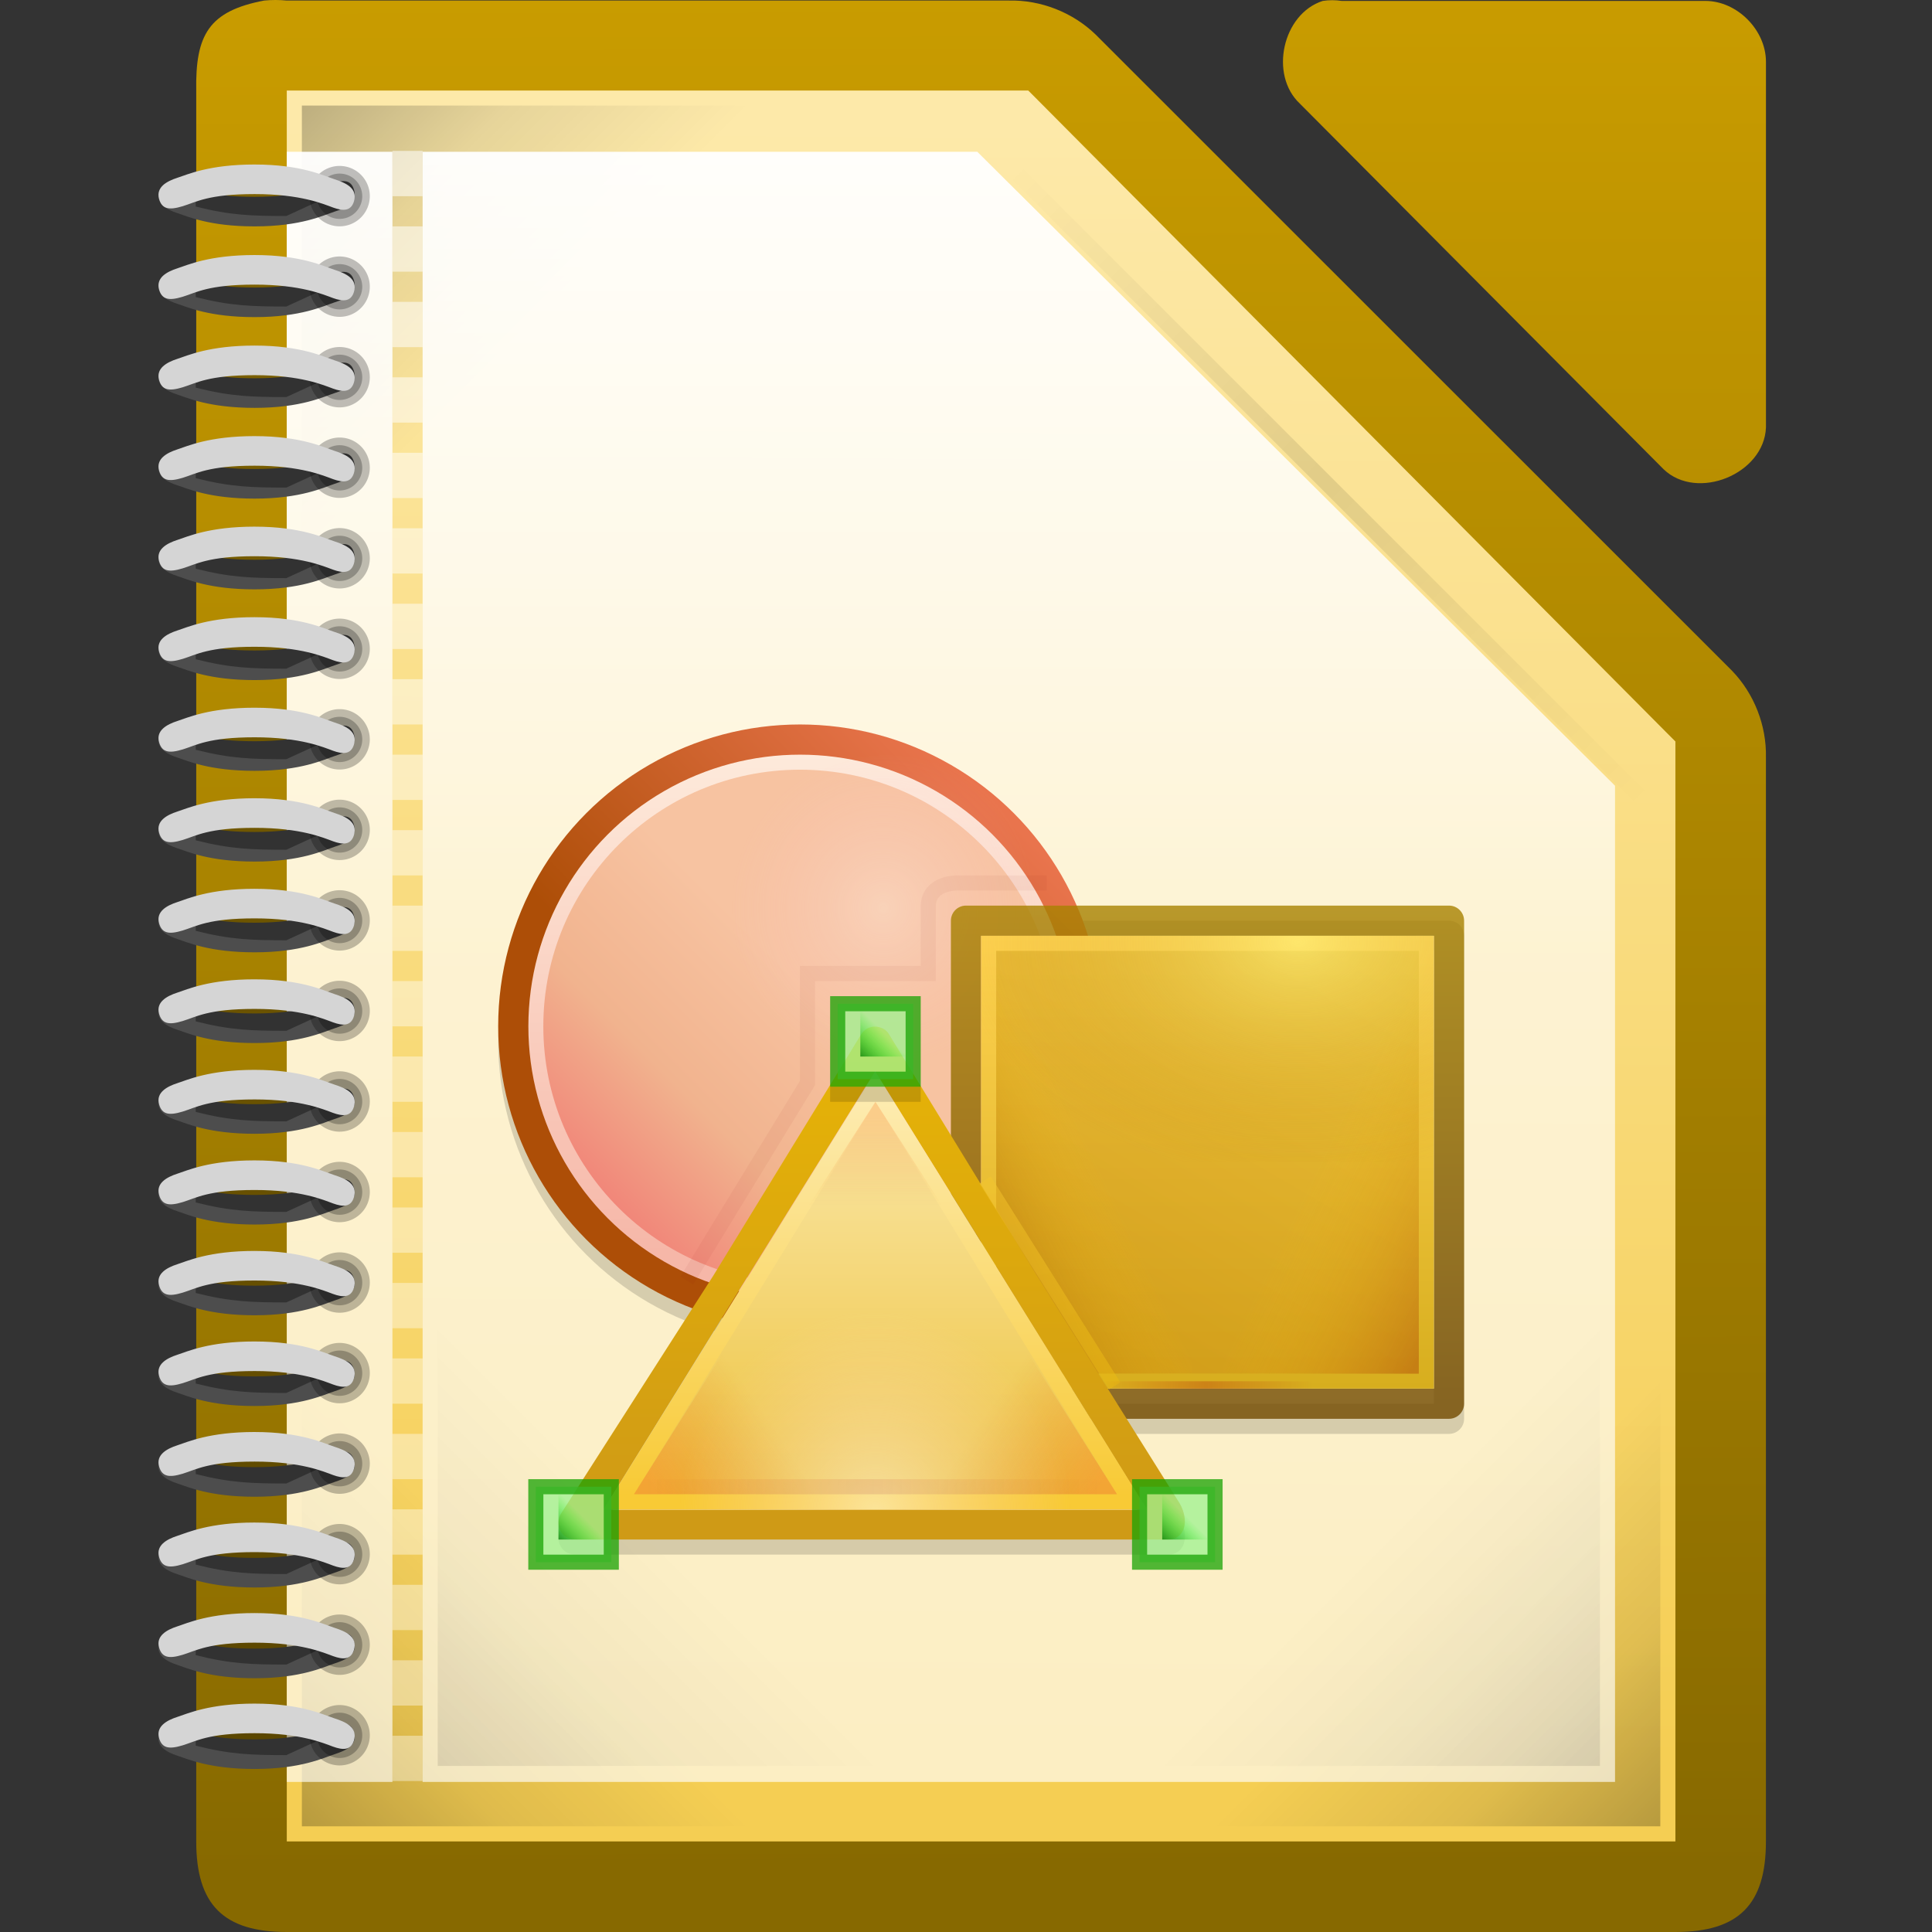 <svg height="256" width="256" xmlns="http://www.w3.org/2000/svg" xmlns:xlink="http://www.w3.org/1999/xlink"><rect width="100%" height="100%" fill="#333333" stroke="none"/><linearGradient id="a" gradientTransform="matrix(-1.473 0 0 1.348 1847.38 -1016.608)" gradientUnits="userSpaceOnUse" x1="1155.005" x2="1165.548" xlink:href="#d" y1="899.985" y2="893.35"/><linearGradient id="b"><stop offset="0" stop-color="#fff" stop-opacity=".65"/><stop offset="1" stop-color="#fff" stop-opacity=".949"/></linearGradient><linearGradient id="c"><stop offset="0" stop-color="#d40000" stop-opacity="0"/><stop offset=".493" stop-color="#a00"/><stop offset="1" stop-color="#a00" stop-opacity="0"/></linearGradient><linearGradient id="d"><stop offset="0" stop-color="#ff6a1e"/><stop offset="1" stop-color="#d45500" stop-opacity="0"/></linearGradient><linearGradient id="e"><stop offset="0" stop-color="#008000"/><stop offset="1" stop-color="#0f0" stop-opacity="0"/></linearGradient><linearGradient id="f"><stop offset="0"/><stop offset=".455" stop-opacity=".361"/><stop offset="1" stop-opacity="0"/></linearGradient><linearGradient id="g"><stop offset="0" stop-color="#c99c00"/><stop offset="1" stop-color="#876900"/></linearGradient><linearGradient id="h" gradientUnits="userSpaceOnUse" x1="96.011" x2="96.011" y1="165.996" y2="95.996"><stop offset="0" stop-color="#f6b7a8"/><stop offset="1" stop-color="#feedde"/></linearGradient><linearGradient id="i" gradientUnits="userSpaceOnUse" x1="93.936" x2="130.519" y1="141.887" y2="105.304"><stop offset="0" stop-color="#ad4e07"/><stop offset="1" stop-color="#e9744d"/></linearGradient><linearGradient id="j" gradientUnits="userSpaceOnUse" x1="103.868" x2="71.993" y1="127.724" y2="159.599"><stop offset="0" stop-color="#f7c3a1"/><stop offset=".472" stop-color="#f1b38e"/><stop offset="1" stop-color="#f17571"/></linearGradient><radialGradient id="k" cx="-2578.688" cy="-1363.409" gradientTransform="matrix(2.02 -0 0 2.092 5326.016 2972.539)" gradientUnits="userSpaceOnUse" r="10"><stop offset="0" stop-color="#fff"/><stop offset="1" stop-color="#ffbcd5" stop-opacity="0"/></radialGradient><linearGradient id="l" gradientTransform="matrix(2 0 0 2.031 -1903 5502.072)" gradientUnits="userSpaceOnUse" x1="1079.546" x2="1079.546" y1="-2650.276" y2="-2617.534"><stop offset="0" stop-color="#a88200"/><stop offset="1" stop-color="#724a00"/></linearGradient><linearGradient id="m" gradientTransform="matrix(2 0 0 -2 -1968 2333.272)" gradientUnits="userSpaceOnUse" x1="1079.938" x2="1079.938" y1="1074.626" y2="1104.678"><stop offset="0" stop-color="#d7ae1e"/><stop offset="1" stop-color="#ffd251"/></linearGradient><linearGradient id="n" gradientUnits="userSpaceOnUse" x1="188" x2="154.605" y1="126.019" y2="183.862"><stop offset="0" stop-color="#e4bc33"/><stop offset="1" stop-color="#cd9215"/></linearGradient><linearGradient id="o" gradientTransform="matrix(-2.167 0 0 4.667 1334.16 7502.332)" gradientUnits="userSpaceOnUse" x1="529.25" x2="535" y1="-1568.638" y2="-1574.638"><stop offset="0" stop-color="#a63900"/><stop offset="1" stop-color="#ffc600" stop-opacity="0"/></linearGradient><linearGradient id="p" gradientTransform="matrix(2.167 0 0 4.667 -1014.166 7502.332)" gradientUnits="userSpaceOnUse" x1="529.25" x2="535" y1="-1568.638" y2="-1574.638"><stop offset="0" stop-color="#7f3700"/><stop offset="1" stop-color="#ffc600" stop-opacity="0"/></linearGradient><linearGradient id="q" gradientTransform="matrix(.978 0 0 .987 -956.47 1677.774)" gradientUnits="userSpaceOnUse" x1="1065.75" x2="1065.75" y1="-1561.392" y2="-1495.638"><stop offset="0" stop-color="#e7b406"/><stop offset="1" stop-color="#cf9a16"/></linearGradient><linearGradient id="r" gradientTransform="matrix(4.406 0 0 4.099 -5004.16 -3491.728)" gradientUnits="userSpaceOnUse" x1="1162.591" x2="1162.591" y1="900.186" y2="887.434"><stop offset="0" stop-color="#f8ca35"/><stop offset="1" stop-color="#fdebaf"/></linearGradient><linearGradient id="s" gradientTransform="matrix(3.917 0 0 3.675 -4435.24 -3111.828)" gradientUnits="userSpaceOnUse" x1="1162.175" x2="1162.175" y1="900.717" y2="887.071"><stop offset="0" stop-color="#edc33e"/><stop offset="1" stop-color="#fae6a5"/></linearGradient><linearGradient id="t" gradientTransform="matrix(1.473 0 0 1.348 -1615.374 -1016.608)" gradientUnits="userSpaceOnUse" x1="1155.005" x2="1165.548" xlink:href="#d" y1="899.985" y2="893.35"/><radialGradient id="u" cx="-1535.455" cy="-853" gradientTransform="matrix(0 -2.694 2.6 0 2333.8 -3935.948)" gradientUnits="userSpaceOnUse" r="10"><stop offset="0" stop-color="#fff"/><stop offset="1" stop-color="#ffd5d5" stop-opacity="0"/></radialGradient><linearGradient id="v" gradientUnits="userSpaceOnUse" x1="74.125" x2="77.219" xlink:href="#e" y1="203.997" y2="200.903"/><linearGradient id="w" gradientTransform="matrix(.385 0 0 2 90.54 2585.234)" gradientUnits="userSpaceOnUse" x1="-17" x2="144" xlink:href="#c" y1="-1194.638" y2="-1194.638"/><linearGradient id="x" gradientTransform="matrix(1.102 0 0 .989 -1164.038 -731.108)" gradientUnits="userSpaceOnUse" x1="1162" x2="1162" xlink:href="#d" y1="889.006" y2="900.717"/><linearGradient id="y" gradientTransform="matrix(1.513 -.346 -.319 1.198 -2042.355 2388.459)" gradientUnits="userSpaceOnUse" x1="1171.25" x2="1171.25" y1="-1513.388" y2="-1575.638"><stop offset="0" stop-color="#ecbb10"/><stop offset="1" stop-color="#ffd251"/></linearGradient><linearGradient id="z" gradientTransform="matrix(.174 0 0 1 148.96 1377.66)" gradientUnits="userSpaceOnUse" x1="-17" x2="144" xlink:href="#c" y1="-1194.638" y2="-1194.638"/><radialGradient id="A" cx="-1535.213" cy="-848.917" gradientTransform="matrix(0 3.108 4.525 0 4013.38 4896.212)" gradientUnits="userSpaceOnUse" r="10"><stop offset="0" stop-color="#fffb88"/><stop offset="1" stop-color="#b97f00" stop-opacity="0"/></radialGradient><linearGradient id="B" gradientUnits="userSpaceOnUse" x1="154.125" x2="157.219" xlink:href="#e" y1="203.997" y2="200.903"/><linearGradient id="C" gradientUnits="userSpaceOnUse" x1="114.125" x2="117.219" xlink:href="#e" y1="139.997" y2="136.903"/><linearGradient id="D" gradientTransform="matrix(8 0 0 8 -5050.158 9784.252)" gradientUnits="userSpaceOnUse" x1="637.995" x2="637.995" xlink:href="#b" y1="-1204.424" y2="-1220.243"/><linearGradient id="E" gradientTransform="matrix(.741 .741 -1.414 1.414 -1577.46 1688.33)" gradientUnits="userSpaceOnUse" x1="30.744" x2="144" y1="-1194.638" y2="-1194.638"><stop offset="0" stop-opacity="0"/><stop offset=".493"/><stop offset="1" stop-opacity="0"/></linearGradient><linearGradient id="F" gradientUnits="userSpaceOnUse" x1="211.994" x2="182.243" xlink:href="#f" y1="233.997" y2="204.246"/><linearGradient id="G" gradientTransform="matrix(-1 0 0 1 -2554.64 1693.793)" gradientUnits="userSpaceOnUse" x1="-2612.645" x2="-2642.396" xlink:href="#f" y1="-1459.796" y2="-1489.547"/><linearGradient id="H" gradientTransform="matrix(8 0 0 8 -5296.158 6277.094)" gradientUnits="userSpaceOnUse" x1="675.369" x2="675.369" xlink:href="#b" y1="-768.73" y2="-781.999"/><linearGradient id="I" gradientUnits="userSpaceOnUse" x1="219.994" x2="190.243" xlink:href="#f" y1="241.997" y2="212.246"/><linearGradient id="J" gradientTransform="matrix(-1 0 0 1 -2554.64 1693.793)" gradientUnits="userSpaceOnUse" x1="-2594.645" x2="-2624.396" xlink:href="#f" y1="-1451.796" y2="-1481.547"/><linearGradient id="K" gradientTransform="matrix(-1 0 0 -1 -2554.64 1693.793)" gradientUnits="userSpaceOnUse" x1="-2594.646" x2="-2624.396" xlink:href="#f" y1="1679.805" y2="1650.054"/><linearGradient id="L" gradientTransform="matrix(15.958 0 0 16.025 -4639.206 -3879.788)" gradientUnits="userSpaceOnUse" x1="294.343" x2="294.418" y1="256.581" y2="243.139"><stop offset="0" stop-color="#f5ce53"/><stop offset="1" stop-color="#fde9a9"/></linearGradient><linearGradient id="M" gradientTransform="matrix(15.999 0 0 15.996 -1749.94 -15617.535)" gradientUnits="userSpaceOnUse" x1="110.969" x2="111" xlink:href="#g" y1="976.3" y2="991.875"/><linearGradient id="N" gradientTransform="matrix(16.063 0 0 16.147 -1773.926 -15765.651)" gradientUnits="userSpaceOnUse" x1="110.969" x2="110.969" xlink:href="#g" y1="976.3" y2="992.375"/><path d="m35.002.072c-7.334 1.399-9.131 4.532-9 11.996v231.937c.001 8.375 3.622 11.995 11.999 11.995h183.994c8.377-.001 11.999-3.621 11.999-11.995v-143.638c.096-4.224-1.56-8.461-4.5-11.497l-84.324-84.299c-3.036-2.938-7.275-4.597-11.5-4.499h-95.67c-.997-.096-2.003-.096-3 0z" fill="url(#M)"/><path d="m175.268.123c-5.325 1.706-7.117 9.812-3.012 13.624l48.19 48.442c4.452 4.243 13.319.613 13.553-5.551v-48.442c-0-4.227-3.826-8.073-8.032-8.074h-48.19c-.83-.128-1.68-.128-2.51 0z" fill="url(#N)"/><path d="m38 11.997v4 224 4h4 176 4v-4-140-1.75l-1.25-1.25-83.5-84-1-1h-1.75-92.5z" fill="url(#L)"/><path d="m104 77.988h-64v-64h64z" fill="url(#K)" opacity=".25"/><path d="m104 177.996h-64v64h64z" fill="url(#J)" opacity=".25"/><path d="m156 177.996h64v64h-64z" fill="url(#I)" opacity=".25"/><path d="m38 20.114v216h14v-216zm18 0v216h158v-132l-84.5-84z" fill="url(#H)"/><path d="m122 169.996h-64v64h64z" fill="url(#G)" opacity=".1"/><path d="m148 169.996h64v64h-64z" fill="url(#F)" opacity=".1"/><path d="m135.414 22.258 83.324 83.324-1.414 1.414-83.324-83.324z" fill="url(#E)" opacity=".1"/><path d="m52 19.997v6h4v-6zm0 10v6h4v-6zm0 10v6h4v-6zm0 10v6h4v-6zm0 10v6h4v-6zm0 10v6h4v-6zm0 10v6h4v-6zm0 10v6h4v-6zm0 10v6h4v-6zm0 10v6h4v-6zm0 10v6h4v-6zm0 10v6h4v-6zm0 10v6h4v-6zm0 10v6h4v-6zm0 10v6h4v-6zm0 10v6h4v-6zm0 10v6h4v-6zm0 10v6h4v-6zm0 10v6h4v-6zm0 10v6h4v-6zm0 10v6h4v-6zm0 10v6h4v-6z" fill="url(#D)" opacity=".6"/><circle cx="106.011" cy="137.996" fill="none" opacity=".15" r="38" stroke="#000" stroke-width="4"/><path d="m128 189.997c-1.105-0-2-.895-2-2v-64c 0-1.105.895-2 2-2h64c1.105 0 2.0.895 2 2v64c-0 1.105-.895 2-2 2zm2-4h60v-60h-60z" opacity=".15"/><path d="m115.201 138.155c-.443.158-.825.463-1.059.848l-19.66 32.083-20.117 31.431c-.818 1.177-.322 3.58 2.142 3.479h39.45 38.768c2.376 0 2.863-2.572 1.595-4.78l-18.888-30.129-19.66-32.083c-.482-.811-1.65-1.197-2.571-.848zm.756 5.795 17.997 28.973 17.997 29.115h-35.993-35.993l17.996-29.115z" opacity=".15"/><circle cx="105.993" cy="135.988" fill="#f09e6f" opacity=".6" r="34"/><circle cx="106.011" cy="135.996" fill="url(#h)" r="38" stroke="url(#i)" stroke-width="4"/><circle cx="105.993" cy="135.988" fill="url(#j)" r="34"/><circle cx="117.335" cy="120.878" fill="url(#k)" opacity=".25" r="20.778"/><path d="m128 187.997c-1.105-0-2-.895-2-2v-64c 0-1.105.895-2 2-2h64c1.105 0 2.0.895 2 2v64c-0 1.105-.895 2-2 2zm2-4h60v-60h-60z" fill="url(#l)" opacity=".8"/><path d="m130 183.997h60v-60h-60z" fill="url(#m)"/><path d="m132 125.997h56v56h-56z" fill="url(#n)" opacity=".6"/><path d="m188 126.022h-26v56h26z" fill="url(#o)" opacity=".35"/><path d="m132 126.022h26v56h-26z" fill="url(#p)" opacity=".5"/><path d="m115.201 136.155c-.443.158-.825.463-1.059.848l-19.66 32.083-20.117 31.431c-.818 1.177-.322 3.58 2.142 3.479h39.45 38.768c2.376 0 2.863-2.572 1.595-4.78l-18.888-30.129-19.66-32.083c-.482-.811-1.65-1.197-2.571-.848zm.756 5.795 17.997 28.973 17.997 29.115h-35.993-35.993l17.996-29.115z" fill="url(#q)"/><path d="m151.984 200.005h-36-36l18-29 18-29 18 29z" fill="url(#r)"/><path d="m148.012 198.001h-32-32l16-26 16-26 16 26z" fill="url(#s)"/><path d="m123.939 197.988h12.033 12.033l-6.017-9.541-6.016-9.541-6.016 9.541z" fill="url(#a)" opacity=".35"/><path d="m108.067 197.988h-12.033-12.033l6.017-9.541 6.016-9.541 6.016 9.541z" fill="url(#t)" opacity=".35"/><path d="m142 173.997v26h-52v-26z" fill="url(#u)" opacity=".5"/><path d="m71 196.997h10v10h-10z" fill="#9ef290" opacity=".75" stroke="#18a303" stroke-width="2"/><path d="m74 197.997h6v6h-6z" fill="url(#v)" opacity=".75"/><path d="m84 195.997h62v2h-62z" fill="url(#w)" opacity=".1"/><path d="m125 160h-9-9l4.5-7 4.5-7 4.5 7z" fill="url(#x)" opacity=".2"/><path d="m110 143.997h12v2h-12z" opacity=".15"/><path d="m131.287 155.888-1.497.933 17.163 27.284 1.497-.933z" fill="url(#y)" opacity=".5"/><path d="m146 183.023h28v1h-28z" fill="url(#z)" opacity=".25"/><path d="m91 169.684 16-26.186v-14.502l16 0v-8.933c0-1.926 1.579-3.067 4-3.067h11.71" fill="none" opacity=".05" stroke="#800000" stroke-width="2"/><path d="m190 153.997v-30h-60v30z" fill="url(#A)" opacity=".5"/><path d="m151 196.997h10v10h-10z" fill="#9ef290" opacity=".75" stroke="#18a303" stroke-width="2"/><path d="m154 197.997h6v6h-6z" fill="url(#B)" opacity=".75"/><path d="m111 132.997h10v10h-10z" fill="#9ef290" opacity=".75" stroke="#18a303" stroke-width="2"/><path d="m114 133.997h6v6h-6z" fill="url(#C)" opacity=".75"/><path d="m45.475 23.996c-.398.005-.855.121-1.346.299-1.253.454-4.214 1.782-10.387 1.781-6.171-.001-7.733-1.06-9.533-1.605-1.832-.555-2.751-.388-3.133.975-.43 1.531 1.032 2.342 2.41 2.785 1.368.44 4.224 1.766 10.256 1.766 6.173 0 9.126-1.481 10.582-1.953 1.466-.475 3.118-1.172 2.568-2.953-.249-.807-.754-1.103-1.418-1.094zm0 12.025c-.398.005-.855.119-1.346.297-1.253.454-4.214 1.782-10.387 1.781-6.171-.001-7.733-1.06-9.533-1.605-1.832-.555-2.751-.388-3.133.975-.43 1.531 1.032 2.342 2.41 2.785 1.368.44 4.224 1.766 10.256 1.766 6.173 0 9.126-1.481 10.582-1.953 1.466-.475 3.118-1.172 2.568-2.953-.249-.807-.754-1.101-1.418-1.092zm0 12.023c-.398.005-.855.119-1.346.297-1.253.454-4.214 1.782-10.387 1.781-6.171-.001-7.733-1.06-9.533-1.605-1.832-.555-2.751-.388-3.133.975-.43 1.531 1.032 2.342 2.41 2.785 1.368.44 4.224 1.768 10.256 1.768 6.173 0 9.126-1.483 10.582-1.955 1.466-.475 3.118-1.172 2.568-2.953-.249-.807-.754-1.101-1.418-1.092zm0 12.023c-.398.005-.855.121-1.346.299-1.253.454-4.214 1.782-10.387 1.781-6.171-.001-7.733-1.06-9.533-1.605-1.832-.555-2.751-.39-3.133.973-.43 1.531 1.032 2.342 2.41 2.785 1.368.44 4.224 1.768 10.256 1.768 6.173 0 9.126-1.483 10.582-1.955 1.466-.475 3.118-1.172 2.568-2.953-.249-.807-.754-1.101-1.418-1.092zm0 12.023c-.398.005-.855.121-1.346.299-1.253.454-4.214 1.782-10.387 1.781-6.171-.001-7.733-1.06-9.533-1.605-1.832-.555-2.751-.388-3.133.975-.43 1.531 1.032 2.342 2.41 2.785 1.368.44 4.224 1.766 10.256 1.766 6.173 0 9.126-1.481 10.582-1.953 1.466-.475 3.118-1.174 2.568-2.955-.249-.807-.754-1.101-1.418-1.092zm0 12.025c-.398.005-.855.119-1.346.297-1.253.454-4.214 1.782-10.387 1.781-6.171-.001-7.733-1.06-9.533-1.605-1.832-.555-2.751-.388-3.133.975-.43 1.531 1.032 2.342 2.41 2.785 1.368.44 4.224 1.766 10.256 1.766 6.173 0 9.126-1.481 10.582-1.953 1.466-.475 3.118-1.172 2.568-2.953-.249-.807-.754-1.101-1.418-1.092zm0 12.023c-.398.005-.855.119-1.346.297-1.253.454-4.214 1.782-10.387 1.781-6.171-.001-7.733-1.06-9.533-1.605-1.832-.555-2.751-.388-3.133.975-.43 1.531 1.032 2.342 2.41 2.785 1.368.44 4.224 1.768 10.256 1.768 6.173 0 9.126-1.483 10.582-1.955 1.466-.475 3.118-1.172 2.568-2.953-.249-.807-.754-1.101-1.418-1.092zm0 12.023c-.398.005-.855.119-1.346.297-1.253.454-4.214 1.784-10.387 1.783-6.171-.001-7.733-1.062-9.533-1.607-1.832-.555-2.751-.388-3.133.975-.43 1.531 1.032 2.342 2.41 2.785 1.368.44 4.224 1.768 10.256 1.768 6.173 0 9.126-1.483 10.582-1.955 1.466-.475 3.118-1.172 2.568-2.953-.249-.807-.754-1.101-1.418-1.092zm0 12.023c-.398.005-.855.121-1.346.299-1.253.454-4.214 1.782-10.387 1.781-6.171-.001-7.733-1.06-9.533-1.605-1.832-.555-2.751-.388-3.133.975-.43 1.531 1.032 2.342 2.41 2.785 1.368.44 4.224 1.766 10.256 1.766 6.173 0 9.126-1.481 10.582-1.953 1.466-.475 3.118-1.174 2.568-2.955-.249-.807-.754-1.101-1.418-1.092zm0 12.023c-.398.005-.855.121-1.346.299-1.253.454-4.214 1.782-10.387 1.781-6.171-.001-7.733-1.06-9.533-1.605-1.832-.555-2.751-.388-3.133.975-.43 1.531 1.032 2.342 2.41 2.785 1.368.44 4.224 1.766 10.256 1.766 6.173 0 9.126-1.481 10.582-1.953 1.466-.475 3.118-1.172 2.568-2.953-.249-.807-.754-1.103-1.418-1.094zm0 12.025c-.398.005-.855.119-1.346.297-1.253.454-4.214 1.782-10.387 1.781-6.171-.001-7.733-1.06-9.533-1.605-1.832-.555-2.751-.388-3.133.975-.43 1.531 1.032 2.342 2.41 2.785 1.368.44 4.224 1.766 10.256 1.766 6.173 0 9.126-1.481 10.582-1.953 1.466-.475 3.118-1.172 2.568-2.953-.249-.807-.754-1.101-1.418-1.092zm0 12.023c-.398.005-.855.119-1.346.297-1.253.454-4.214 1.782-10.387 1.781-6.171-.001-7.733-1.06-9.533-1.605-1.832-.555-2.751-.388-3.133.975-.43 1.531 1.032 2.342 2.41 2.785 1.368.44 4.224 1.768 10.256 1.768 6.173 0 9.126-1.483 10.582-1.955 1.466-.475 3.118-1.172 2.568-2.953-.249-.807-.754-1.101-1.418-1.092zm0 12.023c-.398.005-.855.121-1.346.299-1.253.454-4.214 1.782-10.387 1.781-6.171-.001-7.733-1.062-9.533-1.607-1.832-.555-2.751-.388-3.133.975-.43 1.531 1.032 2.342 2.41 2.785 1.368.44 4.224 1.768 10.256 1.768 6.173 0 9.126-1.483 10.582-1.955 1.466-.475 3.118-1.172 2.568-2.953-.249-.807-.754-1.101-1.418-1.092zm0 12.023c-.398.005-.855.121-1.346.299-1.253.454-4.214 1.782-10.387 1.781-6.171-.001-7.733-1.06-9.533-1.605-1.832-.555-2.751-.388-3.133.975-.43 1.531 1.032 2.342 2.41 2.785 1.368.44 4.224 1.766 10.256 1.766 6.173 0 9.126-1.481 10.582-1.953 1.466-.475 3.118-1.174 2.568-2.955-.249-.807-.754-1.101-1.418-1.092zm0 12.025c-.398.005-.855.119-1.346.297-1.253.454-4.214 1.782-10.387 1.781-6.171-.001-7.733-1.06-9.533-1.605-1.832-.555-2.751-.388-3.133.975-.43 1.531 1.032 2.342 2.41 2.785 1.368.44 4.224 1.766 10.256 1.766 6.173 0 9.126-1.481 10.582-1.953 1.466-.475 3.118-1.172 2.568-2.953-.249-.807-.754-1.101-1.418-1.092zm0 12.023c-.398.005-.855.119-1.346.297-1.253.454-4.214 1.782-10.387 1.781-6.171-.001-7.733-1.06-9.533-1.605-1.832-.555-2.751-.388-3.133.975-.43 1.531 1.032 2.342 2.41 2.785 1.368.44 4.224 1.768 10.256 1.768 6.173 0 9.126-1.483 10.582-1.955 1.466-.475 3.118-1.172 2.568-2.953-.249-.807-.754-1.101-1.418-1.092zm0 12.023c-.398.005-.855.119-1.346.297-1.253.454-4.214 1.782-10.387 1.781-6.171-.001-7.733-1.06-9.533-1.605-1.832-.555-2.751-.388-3.133.975-.43 1.531 1.032 2.342 2.41 2.785 1.368.44 4.224 1.768 10.256 1.768 6.173 0 9.126-1.483 10.582-1.955 1.466-.475 3.118-1.172 2.568-2.953-.249-.807-.754-1.101-1.418-1.092zm0 12.023c-.398.005-.855.121-1.346.299-1.253.454-4.214 1.782-10.387 1.781-6.171-.001-7.733-1.06-9.533-1.605-1.832-.555-2.751-.388-3.133.975-.43 1.531 1.032 2.342 2.41 2.785 1.368.44 4.224 1.766 10.256 1.766 6.173 0 9.126-1.481 10.582-1.953 1.466-.475 3.118-1.174 2.568-2.955-.249-.807-.754-1.101-1.418-1.092z" fill="#4d4d4d"/><path d="m45 21.988a4 4 0 0 0 -4 4 4 4 0 0 0 4 4 4 4 0 0 0 4-4 4 4 0 0 0 -4-4zm0 11.996a4 4 0 0 0 -4 4 4 4 0 0 0 4 4 4 4 0 0 0 4-4 4 4 0 0 0 -4-4zm0 11.996a4 4 0 0 0 -4 4 4 4 0 0 0 4 4 4 4 0 0 0 4-4 4 4 0 0 0 -4-4zm0 11.996a4 4 0 0 0 -4 4 4 4 0 0 0 4 4 4 4 0 0 0 4-4 4 4 0 0 0 -4-4zm0 11.998a4 4 0 0 0 -4 4 4 4 0 0 0 4 4 4 4 0 0 0 4-4 4 4 0 0 0 -4-4zm0 11.996a4 4 0 0 0 -4 4 4 4 0 0 0 4 4 4 4 0 0 0 4-4 4 4 0 0 0 -4-4zm0 11.996a4 4 0 0 0 -4 4 4 4 0 0 0 4 4 4 4 0 0 0 4-4 4 4 0 0 0 -4-4zm0 11.996a4 4 0 0 0 -4 4 4 4 0 0 0 4 4 4 4 0 0 0 4-4 4 4 0 0 0 -4-4zm0 11.996a4 4 0 0 0 -4 4 4 4 0 0 0 4 4 4 4 0 0 0 4-4 4 4 0 0 0 -4-4zm0 11.998a4 4 0 0 0 -4 4 4 4 0 0 0 4 4 4 4 0 0 0 4-4 4 4 0 0 0 -4-4zm0 11.996a4 4 0 0 0 -4 4 4 4 0 0 0 4 4 4 4 0 0 0 4-4 4 4 0 0 0 -4-4zm0 11.996a4 4 0 0 0 -4 4 4 4 0 0 0 4 4 4 4 0 0 0 4-4 4 4 0 0 0 -4-4zm0 11.996a4 4 0 0 0 -4 4 4 4 0 0 0 4 4 4 4 0 0 0 4-4 4 4 0 0 0 -4-4zm0 11.998a4 4 0 0 0 -4 4 4 4 0 0 0 4 4 4 4 0 0 0 4-4 4 4 0 0 0 -4-4zm0 11.996a4 4 0 0 0 -4 4 4 4 0 0 0 4 4 4 4 0 0 0 4-4 4 4 0 0 0 -4-4zm0 11.996a4 4 0 0 0 -4 4 4 4 0 0 0 4 4 4 4 0 0 0 4-4 4 4 0 0 0 -4-4zm0 11.996a4 4 0 0 0 -4 4 4 4 0 0 0 4 4 4 4 0 0 0 4-4 4 4 0 0 0 -4-4zm0 11.998a4 4 0 0 0 -4 4 4 4 0 0 0 4 4 4 4 0 0 0 4-4 4 4 0 0 0 -4-4z" opacity=".25"/><path d="m33.75 23.809c-3.707 0-6.112.512-7.812 1v2.562c4.623 1.173 7.435 1.244 12 1.25l4.625-2.125c-1.198-.156-7.211-2.688-8.812-2.688zm0 11.996c-3.707 0-6.112.512-7.812 1v2.562c4.623 1.173 7.435 1.244 12 1.25l4.625-2.125c-1.198-.156-7.211-2.688-8.812-2.688zm0 11.998c-3.707 0-6.112.512-7.812 1v2.562c4.623 1.173 7.435 1.244 12 1.25l4.625-2.125c-1.198-.156-7.211-2.688-8.812-2.688zm0 11.996c-3.707 0-6.112.512-7.812 1v2.562c4.623 1.173 7.435 1.244 12 1.25l4.625-2.125c-1.198-.156-7.211-2.688-8.812-2.688zm0 11.996c-3.707 0-6.112.512-7.812 1v2.562c4.623 1.173 7.435 1.244 12 1.25l4.625-2.125c-1.198-.156-7.211-2.688-8.812-2.688zm0 11.996c-3.707 0-6.112.512-7.812 1v2.562c4.623 1.173 7.435 1.244 12 1.25l4.625-2.125c-1.198-.156-7.211-2.688-8.812-2.688zm0 11.998c-3.707 0-6.112.512-7.812 1v2.562c4.623 1.173 7.435 1.244 12 1.25l4.625-2.125c-1.198-.156-7.211-2.688-8.812-2.688zm0 11.996c-3.707 0-6.112.512-7.812 1v2.562c4.623 1.173 7.435 1.244 12 1.25l4.625-2.125c-1.198-.156-7.211-2.688-8.812-2.688zm0 11.996c-3.707 0-6.112.512-7.812 1v2.562c4.623 1.173 7.435 1.244 12 1.25l4.625-2.125c-1.198-.156-7.211-2.688-8.812-2.688zm0 11.996c-3.707 0-6.112.512-7.812 1v2.562c4.623 1.173 7.435 1.244 12 1.25l4.625-2.125c-1.198-.156-7.211-2.688-8.812-2.688zm0 11.996v.002c-3.707 0-6.112.512-7.812 1v2.562c4.623 1.173 7.435 1.244 12 1.25l4.625-2.127c-1.198-.156-7.211-2.688-8.812-2.688zm0 11.998c-3.707 0-6.112.512-7.812 1v2.562c4.623 1.173 7.435 1.244 12 1.25l4.625-2.125c-1.198-.156-7.211-2.688-8.812-2.688zm0 11.996c-3.707 0-6.112.512-7.812 1v2.562c4.623 1.173 7.435 1.244 12 1.25l4.625-2.125c-1.198-.156-7.211-2.688-8.812-2.688zm0 11.996c-3.707 0-6.112.512-7.812 1v2.562c4.623 1.173 7.435 1.244 12 1.25l4.625-2.125c-1.198-.156-7.211-2.688-8.812-2.688zm0 11.996c-3.707 0-6.112.512-7.812 1v2.562c4.623 1.173 7.435 1.244 12 1.25l4.625-2.125c-1.198-.156-7.211-2.688-8.812-2.688zm0 11.998c-3.707 0-6.112.512-7.812 1v2.562c4.623 1.173 7.435 1.244 12 1.25l4.625-2.125c-1.198-.156-7.211-2.688-8.812-2.688zm0 11.996c-3.707 0-6.112.512-7.812 1v2.562c4.623 1.173 7.435 1.244 12 1.25l4.625-2.125c-1.198-.156-7.211-2.688-8.812-2.688zm0 11.998c-3.707 0-6.112.512-7.812 1v2.562c4.623 1.173 7.435 1.244 12 1.25l4.625-2.125c-1.198-.156-7.211-2.688-8.812-2.688z" opacity=".35"/><path d="m45 23.002a3 3 0 0 0 -3 3 3 3 0 0 0 3 3 3 3 0 0 0 3-3 3 3 0 0 0 -3-3zm0 11.996a3 3 0 0 0 -3 3 3 3 0 0 0 3 3 3 3 0 0 0 3-3 3 3 0 0 0 -3-3zm0 11.998a3 3 0 0 0 -3 3 3 3 0 0 0 3 3 3 3 0 0 0 3-3 3 3 0 0 0 -3-3zm0 11.996a3 3 0 0 0 -3 3 3 3 0 0 0 3 3 3 3 0 0 0 3-3 3 3 0 0 0 -3-3zm0 11.996a3 3 0 0 0 -3 3 3 3 0 0 0 3 3 3 3 0 0 0 3-3 3 3 0 0 0 -3-3zm0 11.996a3 3 0 0 0 -3 3 3 3 0 0 0 3 3 3 3 0 0 0 3-3 3 3 0 0 0 -3-3zm0 11.996a3 3 0 0 0 -3 3 3 3 0 0 0 3 3 3 3 0 0 0 3-3 3 3 0 0 0 -3-3zm0 11.998a3 3 0 0 0 -3 3 3 3 0 0 0 3 3 3 3 0 0 0 3-3 3 3 0 0 0 -3-3zm0 11.996a3 3 0 0 0 -3 3 3 3 0 0 0 3 3 3 3 0 0 0 3-3 3 3 0 0 0 -3-3zm0 11.996a3 3 0 0 0 -3 3 3 3 0 0 0 3 3 3 3 0 0 0 3-3 3 3 0 0 0 -3-3zm0 11.996a3 3 0 0 0 -3 3 3 3 0 0 0 3 3 3 3 0 0 0 3-3 3 3 0 0 0 -3-3zm0 11.998a3 3 0 0 0 -3 3 3 3 0 0 0 3 3 3 3 0 0 0 3-3 3 3 0 0 0 -3-3zm0 11.996a3 3 0 0 0 -3 3 3 3 0 0 0 3 3 3 3 0 0 0 3-3 3 3 0 0 0 -3-3zm0 11.996a3 3 0 0 0 -3 3 3 3 0 0 0 3 3 3 3 0 0 0 3-3 3 3 0 0 0 -3-3zm0 11.996a3 3 0 0 0 -3 3 3 3 0 0 0 3 3 3 3 0 0 0 3-3 3 3 0 0 0 -3-3zm0 11.996a3 3 0 0 0 -3 3 3 3 0 0 0 3 3 3 3 0 0 0 3-3 3 3 0 0 0 -3-3zm0 11.998a3 3 0 0 0 -3 3 3 3 0 0 0 3 3 3 3 0 0 0 3-3 3 3 0 0 0 -3-3zm0 11.996a3 3 0 0 0 -3 3 3 3 0 0 0 3 3 3 3 0 0 0 3-3 3 3 0 0 0 -3-3z" opacity=".25"/><path d="m33.742 21.797c-6.031 0-8.888 1.326-10.256 1.766-1.379.443-2.84 1.254-2.41 2.785.382 1.362 1.3 1.53 3.133.975 1.8-.545 3.362-1.605 9.533-1.605 6.173-.001 9.134 1.327 10.387 1.781 1.31.475 2.366.498 2.764-.793.549-1.781-1.103-2.48-2.568-2.955-1.456-.472-4.409-1.953-10.582-1.953zm0 11.996c-6.031 0-8.888 1.328-10.256 1.768-1.379.443-2.84 1.254-2.41 2.785.382 1.362 1.3 1.53 3.133.975 1.8-.545 3.362-1.607 9.533-1.607 6.173-.001 9.134 1.327 10.387 1.781 1.31.475 2.366.498 2.764-.793.549-1.781-1.103-2.478-2.568-2.953-1.456-.472-4.409-1.955-10.582-1.955zm0 11.996c-6.031 0-8.888 1.328-10.256 1.768-1.379.443-2.84 1.254-2.41 2.785.382 1.362 1.3 1.53 3.133.975 1.8-.545 3.362-1.605 9.533-1.605 6.173-.001 9.134 1.327 10.387 1.781 1.31.475 2.366.496 2.764-.795.549-1.781-1.103-2.478-2.568-2.953-1.456-.472-4.409-1.955-10.582-1.955zm0 11.998c-6.031 0-8.888 1.326-10.256 1.766-1.379.443-2.84 1.254-2.41 2.785.382 1.362 1.3 1.53 3.133.975 1.8-.545 3.362-1.605 9.533-1.605 6.173-.001 9.134 1.327 10.387 1.781 1.31.475 2.366.496 2.764-.795.549-1.781-1.103-2.478-2.568-2.953-1.456-.472-4.409-1.953-10.582-1.953zm0 11.996c-6.031 0-8.888 1.326-10.256 1.766-1.379.443-2.84 1.254-2.41 2.785.382 1.362 1.3 1.53 3.133.975 1.8-.545 3.362-1.605 9.533-1.605 6.173-.001 9.134 1.327 10.387 1.781 1.31.475 2.366.496 2.764-.795.549-1.781-1.103-2.478-2.568-2.953-1.456-.472-4.409-1.953-10.582-1.953zm0 11.996c-6.031 0-8.888 1.328-10.256 1.768-1.379.443-2.84 1.252-2.41 2.783.382 1.362 1.3 1.53 3.133.975 1.8-.545 3.362-1.605 9.533-1.605 6.173-.001 9.134 1.327 10.387 1.781 1.31.475 2.366.498 2.764-.793.549-1.781-1.103-2.478-2.568-2.953-1.456-.472-4.409-1.955-10.582-1.955zm0 11.996c-6.031 0-8.888 1.328-10.256 1.768-1.379.443-2.84 1.254-2.41 2.785.382 1.362 1.3 1.53 3.133.975 1.8-.545 3.362-1.607 9.533-1.607 6.173-.001 9.134 1.329 10.387 1.783 1.31.475 2.366.496 2.764-.795.549-1.781-1.103-2.478-2.568-2.953-1.456-.472-4.409-1.955-10.582-1.955zm0 11.996c-6.031 0-8.888 1.328-10.256 1.768-1.379.443-2.84 1.254-2.41 2.785.382 1.362 1.3 1.53 3.133.975 1.8-.545 3.362-1.605 9.533-1.605 6.173-.001 9.134 1.327 10.387 1.781 1.31.475 2.366.496 2.764-.795.549-1.781-1.103-2.478-2.568-2.953-1.456-.472-4.409-1.955-10.582-1.955zm0 11.998c-6.031 0-8.888 1.326-10.256 1.766-1.379.443-2.84 1.254-2.41 2.785.382 1.362 1.3 1.53 3.133.975 1.8-.545 3.362-1.605 9.533-1.605 6.173-.001 9.134 1.327 10.387 1.781 1.31.475 2.366.496 2.764-.795.549-1.781-1.103-2.478-2.568-2.953-1.456-.472-4.409-1.953-10.582-1.953zm0 11.996c-6.031 0-8.888 1.326-10.256 1.766-1.379.443-2.84 1.254-2.41 2.785.382 1.362 1.3 1.53 3.133.975 1.8-.545 3.362-1.605 9.533-1.605 6.173-.001 9.134 1.327 10.387 1.781 1.31.475 2.366.498 2.764-.793.549-1.781-1.103-2.48-2.568-2.955-1.456-.472-4.409-1.953-10.582-1.953zm0 11.996c-6.031 0-8.888 1.328-10.256 1.768-1.379.443-2.84 1.254-2.41 2.785.382 1.362 1.3 1.53 3.133.975 1.8-.545 3.362-1.607 9.533-1.607 6.173-.001 9.134 1.327 10.387 1.781 1.31.475 2.366.498 2.764-.793.549-1.781-1.103-2.478-2.568-2.953-1.456-.472-4.409-1.955-10.582-1.955zm0 11.996c-6.031 0-8.888 1.328-10.256 1.768-1.379.443-2.84 1.254-2.41 2.785.382 1.362 1.3 1.53 3.133.975 1.8-.545 3.362-1.605 9.533-1.605 6.173-.001 9.134 1.327 10.387 1.781 1.31.475 2.366.496 2.764-.795.549-1.781-1.103-2.478-2.568-2.953-1.456-.472-4.409-1.955-10.582-1.955zm0 11.998c-6.031 0-8.888 1.326-10.256 1.766-1.379.443-2.84 1.254-2.41 2.785.382 1.362 1.3 1.53 3.133.975 1.8-.545 3.362-1.605 9.533-1.605 6.173-.001 9.134 1.327 10.387 1.781 1.31.475 2.366.496 2.764-.795.549-1.781-1.103-2.478-2.568-2.953-1.456-.472-4.409-1.953-10.582-1.953zm0 11.996c-6.031 0-8.888 1.326-10.256 1.766-1.379.443-2.84 1.254-2.41 2.785.382 1.362 1.3 1.53 3.133.975 1.8-.545 3.362-1.605 9.533-1.605 6.173-.001 9.134 1.327 10.387 1.781 1.31.475 2.366.498 2.764-.793.549-1.781-1.103-2.48-2.568-2.955-1.456-.472-4.409-1.953-10.582-1.953zm0 11.996c-6.031 0-8.888 1.328-10.256 1.768-1.379.443-2.84 1.252-2.41 2.783.382 1.362 1.3 1.53 3.133.975 1.8-.545 3.362-1.605 9.533-1.605 6.173-.001 9.134 1.327 10.387 1.781 1.31.475 2.366.498 2.764-.793.549-1.781-1.103-2.478-2.568-2.953-1.456-.472-4.409-1.955-10.582-1.955zm0 11.996c-6.031 0-8.888 1.328-10.256 1.768-1.379.443-2.84 1.254-2.41 2.785.382 1.362 1.3 1.53 3.133.975 1.8-.545 3.362-1.607 9.533-1.607 6.173-.001 9.134 1.329 10.387 1.783 1.31.475 2.366.496 2.764-.795.549-1.781-1.103-2.478-2.568-2.953-1.456-.472-4.409-1.955-10.582-1.955zm0 11.996c-6.031 0-8.888 1.328-10.256 1.768-1.379.443-2.84 1.254-2.41 2.785.382 1.362 1.3 1.53 3.133.975 1.8-.545 3.362-1.605 9.533-1.605 6.173-.001 9.134 1.327 10.387 1.781 1.31.475 2.366.496 2.764-.795.549-1.781-1.103-2.478-2.568-2.953-1.456-.472-4.409-1.955-10.582-1.955zm0 11.998c-6.031 0-8.888 1.328-10.256 1.768-1.379.443-2.84 1.254-2.41 2.785.382 1.362 1.3 1.53 3.133.975 1.8-.545 3.362-1.607 9.533-1.607 6.173-.001 9.134 1.327 10.387 1.781 1.31.475 2.366.498 2.764-.793.549-1.781-1.103-2.478-2.568-2.953-1.456-.472-4.409-1.955-10.582-1.955z" fill="#d5d5d5"/></svg>